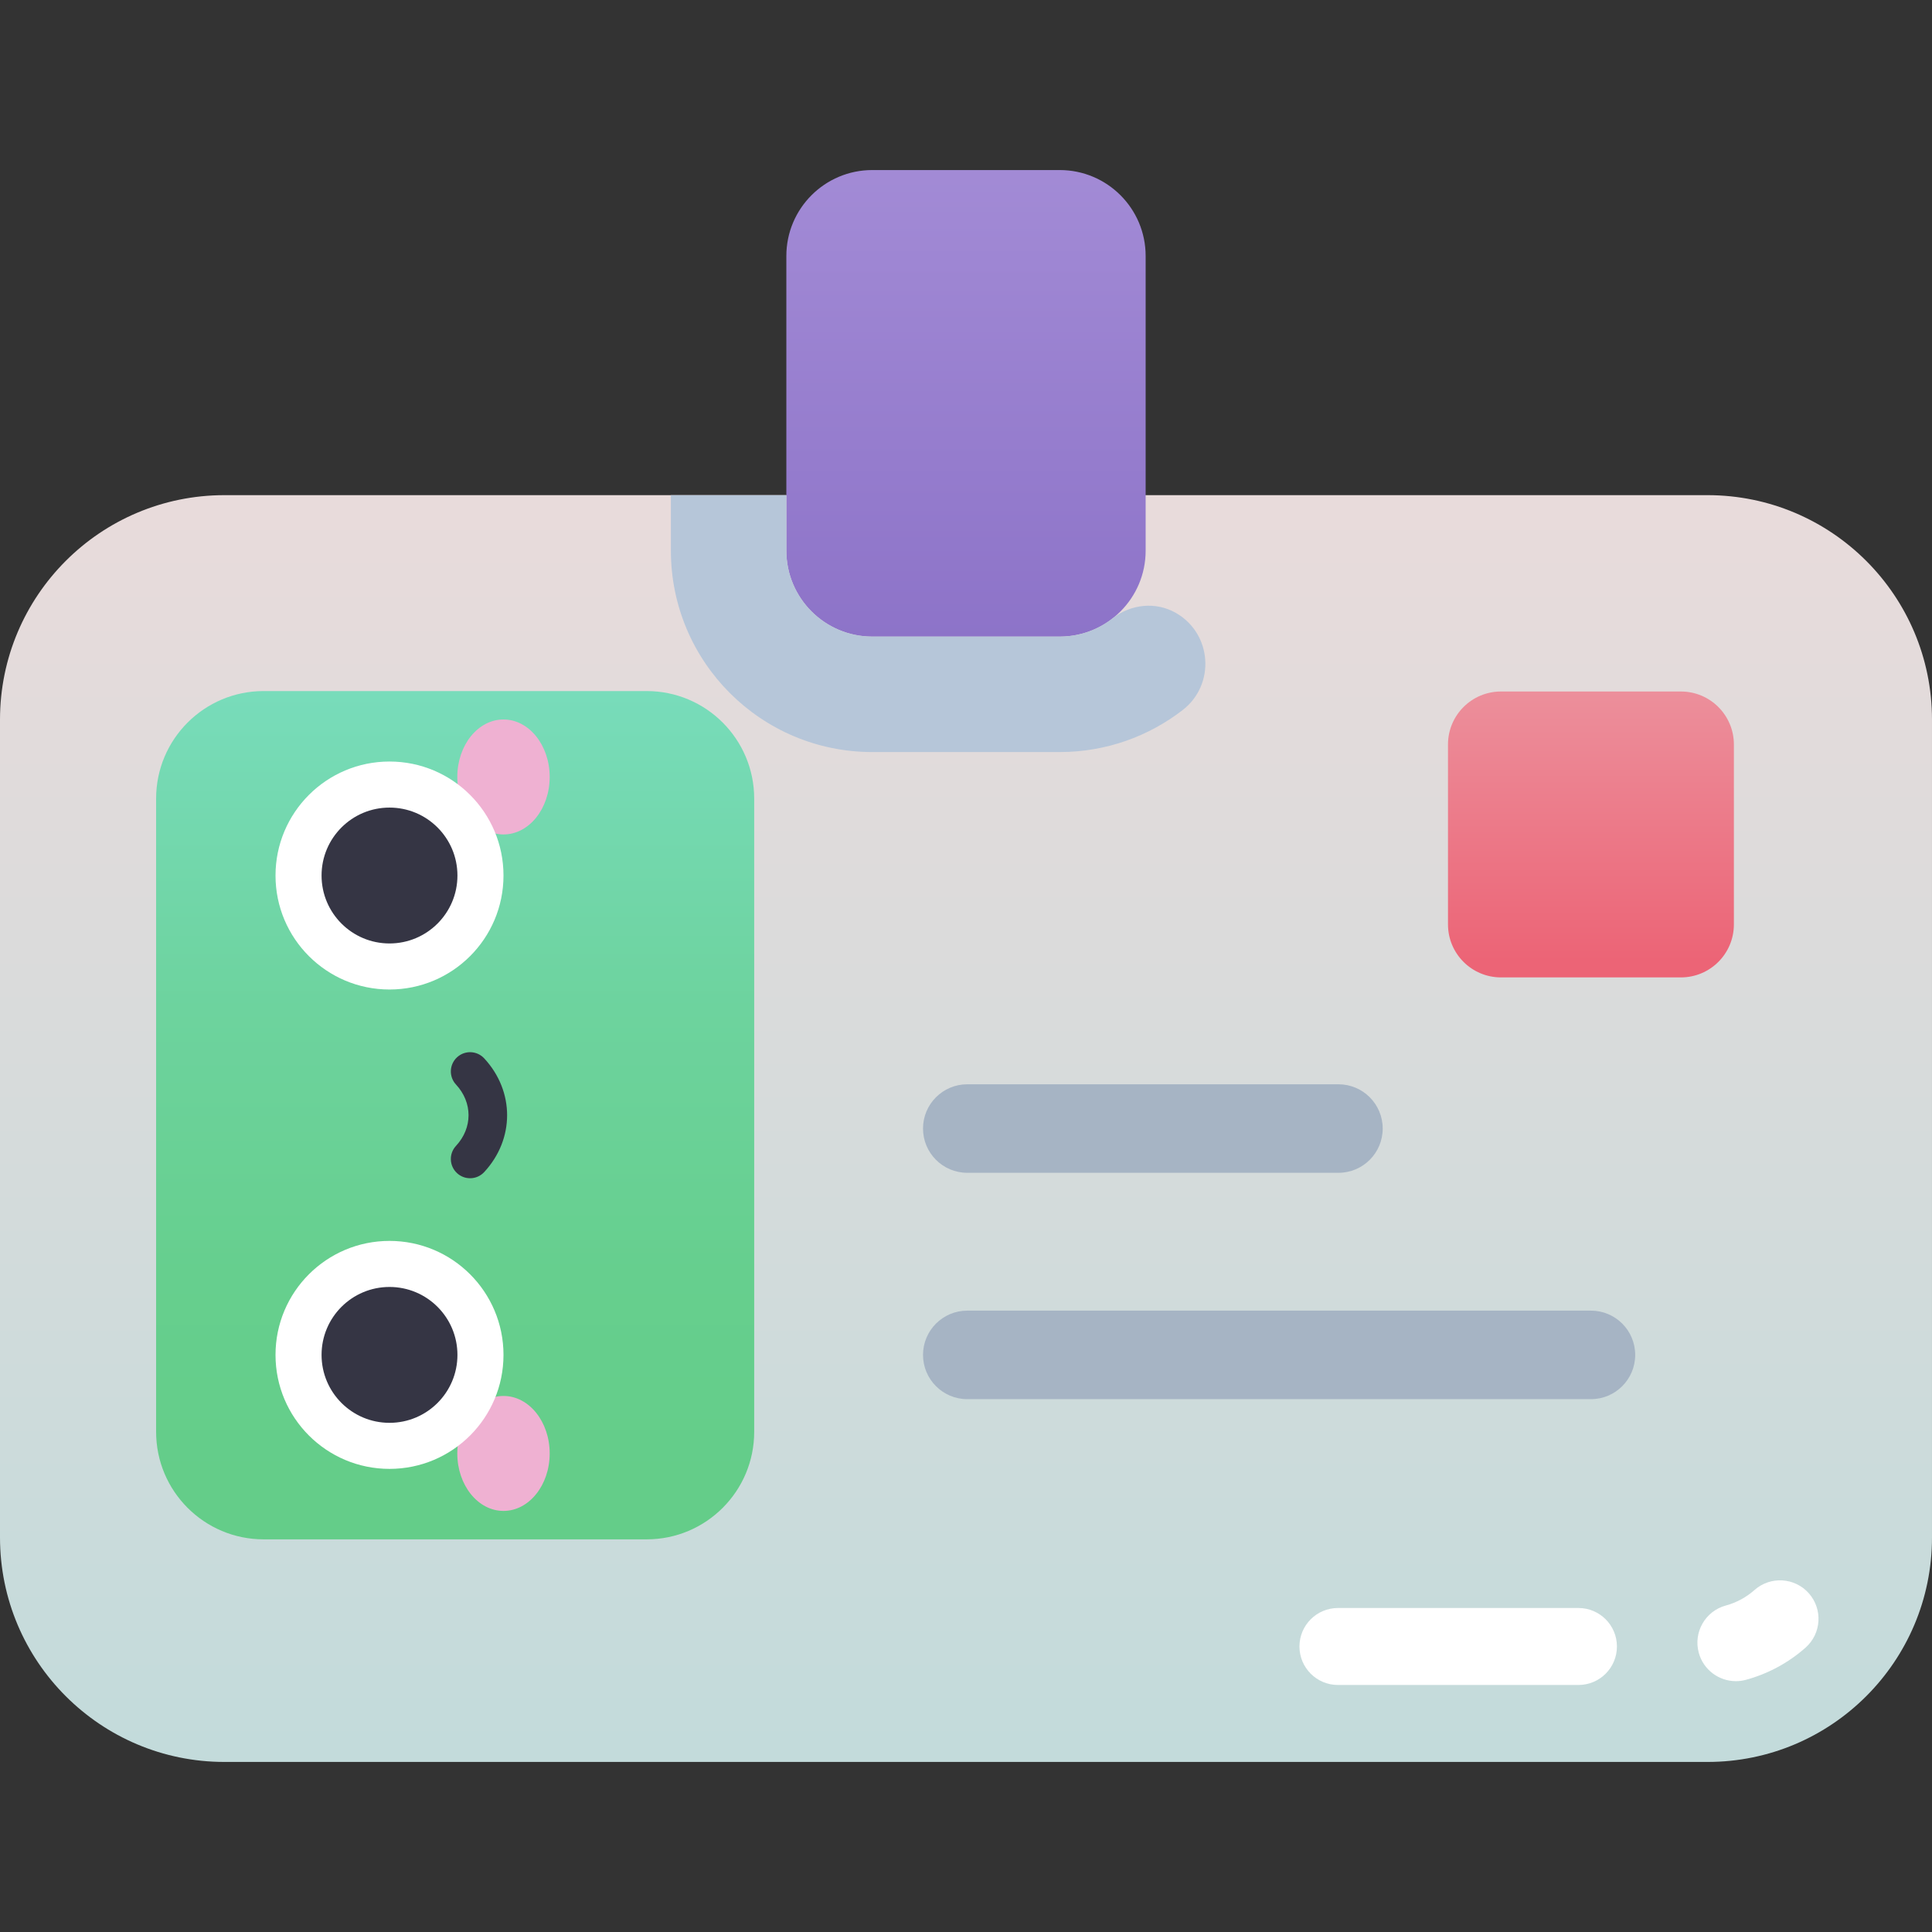<svg id="Capa_1" enable-background="new 0 0 502 502" height="512" viewBox="0 0 502 502" width="512" xmlns="http://www.w3.org/2000/svg" xmlns:xlink="http://www.w3.org/1999/xlink"><rect x="0" y="0" width="502" height="502" fill="#333333" stroke="none"/><linearGradient id="SVGID_1_" gradientUnits="userSpaceOnUse" x1="251" x2="251" y1="488.843" y2="38.062"><stop offset="0" stop-color="#bfdbdb"/><stop offset="1" stop-color="#f3dbdb"/></linearGradient><linearGradient id="SVGID_2_" gradientUnits="userSpaceOnUse" x1="413.38" x2="413.38" y1="249.617" y2="178.018"><stop offset="0" stop-color="#ec6476"/><stop offset="1" stop-color="#ec909c"/></linearGradient><linearGradient id="SVGID_3_" gradientUnits="userSpaceOnUse" x1="251" x2="251" y1="176.836" y2="10.821"><stop offset="0" stop-color="#8b71c7"/><stop offset="1" stop-color="#a891d9"/></linearGradient><linearGradient id="SVGID_4_" gradientUnits="userSpaceOnUse" x1="118.266" x2="118.266" y1="385.034" y2="140.126"><stop offset="0" stop-color="#64cd89"/><stop offset=".222" stop-color="#66cf8e"/><stop offset=".502" stop-color="#6dd39e"/><stop offset=".811" stop-color="#77dbb8"/><stop offset="1" stop-color="#7fe1cb"/></linearGradient><g><path d="m443.669 457.814h-385.338c-32.215 0-58.331-26.116-58.331-58.331v-212.495c0-32.216 26.116-58.331 58.331-58.331h385.337c32.216 0 58.331 26.116 58.331 58.331v212.494c.001 32.216-26.115 58.332-58.33 58.332z" fill="url(#SVGID_1_)"/><path d="m436.754 179.677h-46.747c-7.605 0-13.769 6.165-13.769 13.77v46.747c0 7.605 6.165 13.77 13.769 13.77h46.747c7.605 0 13.769-6.165 13.769-13.77v-46.747c0-7.605-6.164-13.77-13.769-13.77z" fill="url(#SVGID_2_)"/><path d="m275.351 44.186h-48.703c-12.332 0-22.328 9.997-22.328 22.328v76.566c0 12.331 9.997 22.328 22.328 22.328h48.703c12.331 0 22.328-9.997 22.328-22.328v-76.566c0-12.332-9.996-22.328-22.328-22.328z" fill="url(#SVGID_3_)"/><path d="m305.565 159.276c-5.244-3.016-11.707-2.332-16.47 1.397-3.788 2.966-8.559 4.735-13.744 4.735h-48.703c-12.332 0-22.328-9.997-22.328-22.328v-14.423h-30v14.424c0 28.9 23.428 52.328 52.328 52.328h48.703c12.018 0 23.101-4.074 31.943-10.912 8.564-6.623 7.655-19.825-1.729-25.221z" fill="#b6c6d9"/><path d="m347.774 304.735h-96.442c-6.351 0-11.5-5.148-11.5-11.5s5.149-11.5 11.5-11.5h96.442c6.352 0 11.5 5.148 11.5 11.5s-5.148 11.5-11.5 11.5z" fill="#a6b4c4"/><path d="m413.381 363.548h-162.049c-6.351 0-11.5-5.148-11.5-11.5s5.149-11.5 11.5-11.5h162.048c6.352 0 11.5 5.148 11.5 11.5.001 6.351-5.148 11.5-11.499 11.5z" fill="#a6b4c4"/><path d="m168.026 179.562h-99.521c-15.431 0-27.94 12.509-27.94 27.94v164.534c0 15.431 12.509 27.94 27.94 27.94h99.521c15.431 0 27.94-12.509 27.94-27.94v-164.534c0-15.431-12.509-27.94-27.94-27.94z" fill="url(#SVGID_4_)"/><g><ellipse cx="130.824" cy="377.654" fill="#efb1d2" rx="12.003" ry="14.936"/><ellipse cx="130.824" cy="201.883" fill="#efb1d2" rx="12.003" ry="14.936"/><circle cx="101.206" cy="352.048" fill="#fff" r="29.618"/><circle cx="101.206" cy="227.49" fill="#fff" r="29.618"/><g fill="#353544"><g><circle cx="101.206" cy="352.048" r="17.652"/><circle cx="101.206" cy="227.49" r="17.652"/></g><path d="m122.144 306.146c-1.217 0-2.436-.441-3.398-1.333-2.025-1.878-2.145-5.041-.267-7.066 4.354-4.697 4.354-11.258 0-15.954-1.877-2.024-1.758-5.189.267-7.065 2.024-1.877 5.188-1.759 7.066.267 7.938 8.561 7.938 20.989 0 29.552-.985 1.06-2.325 1.599-3.668 1.599z"/></g></g><g fill="#fff"><path d="m451.039 436.823c-4.406 0-8.441-2.935-9.647-7.391-1.442-5.331 1.71-10.822 7.041-12.266 2.737-.74 5.312-2.132 7.444-4.023 4.135-3.665 10.453-3.284 14.117.846 3.664 4.132 3.286 10.452-.846 14.117-4.432 3.931-9.788 6.823-15.491 8.367-.875.237-1.754.35-2.618.35z"/><path d="m410.135 437.815h-62.493c-5.522 0-10-4.478-10-10 0-5.523 4.478-10 10-10h62.493c5.522 0 10 4.477 10 10 0 5.522-4.478 10-10 10z"/></g></g></svg>